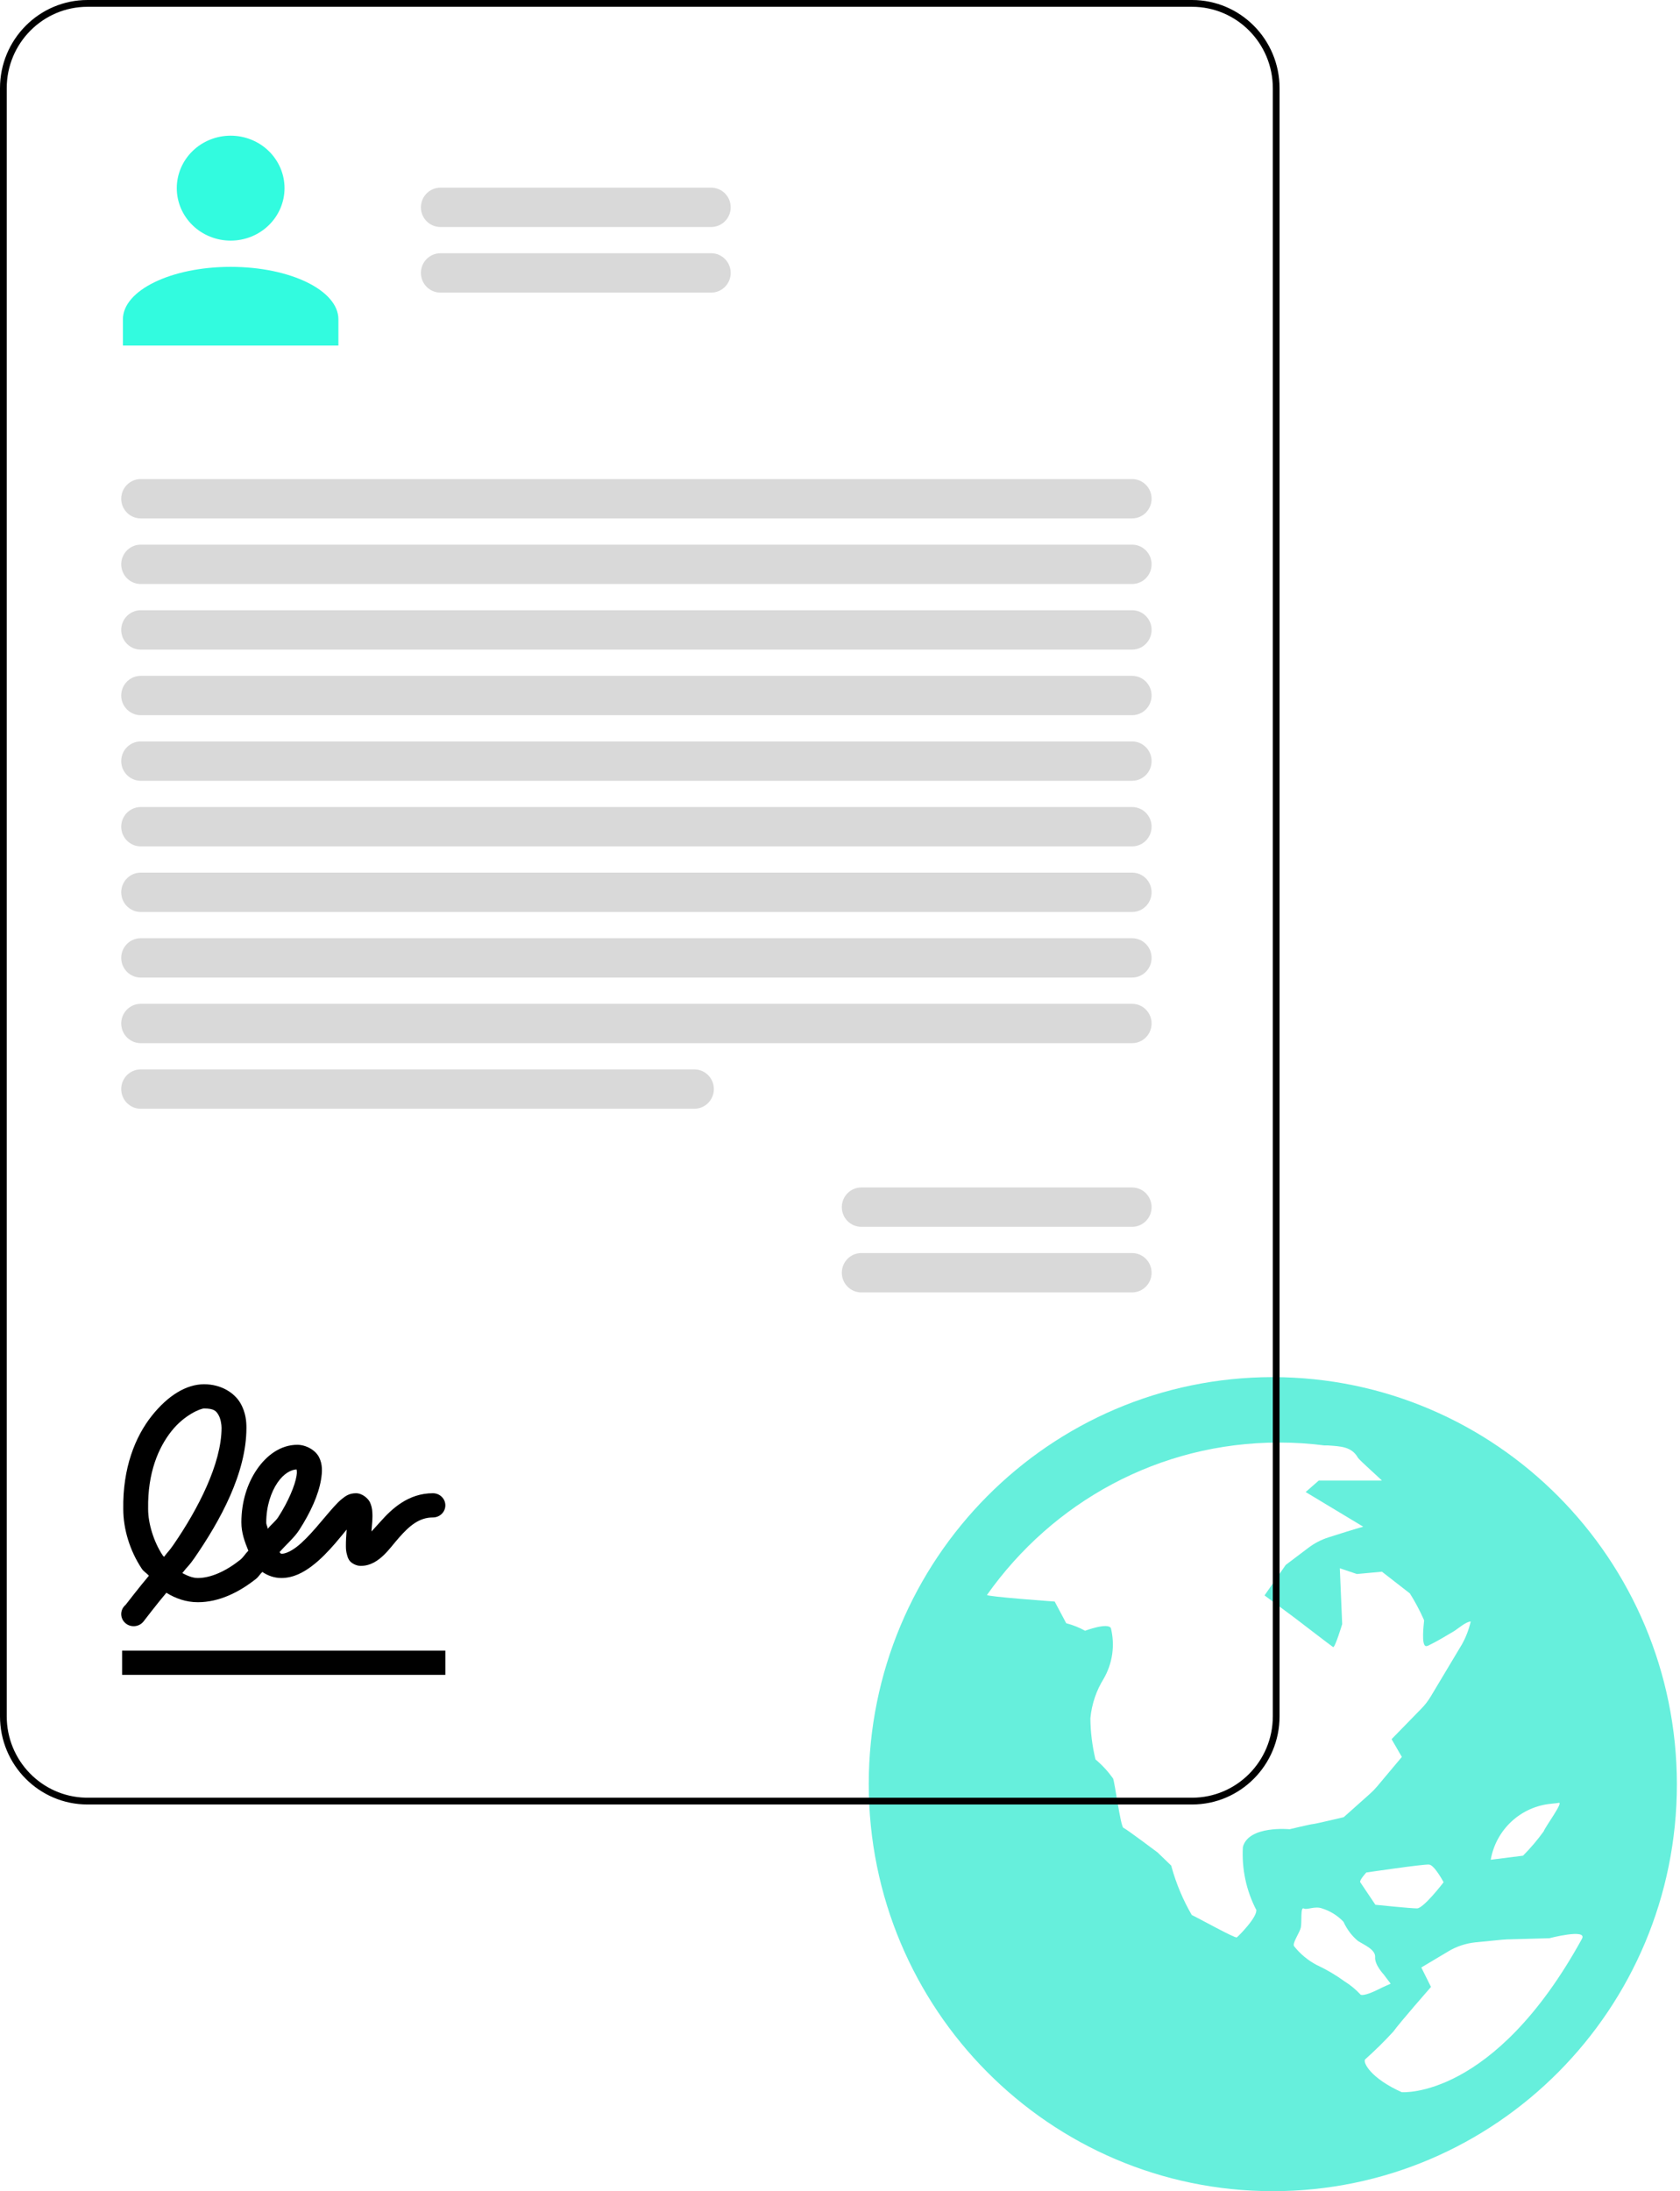 <svg width="270" height="352" viewBox="0 0 270 352" fill="none" xmlns="http://www.w3.org/2000/svg">
<path d="M204.56 221.226C168.697 221.226 139.62 250.503 139.62 286.613C139.62 322.723 168.697 352 204.56 352C240.423 352 269.5 322.723 269.5 286.613C269.457 250.519 240.407 221.27 204.566 221.226H204.56ZM201.881 306.714C202.249 307.82 199.04 311.046 198.77 311.231C198.499 311.416 192.546 308.098 191.534 307.635C190.131 305.219 189.042 302.631 188.293 299.936L188.239 299.707L186.042 297.587C186.042 297.587 181.009 293.806 180.549 293.626C180.089 293.446 179.174 286.346 178.882 285.698C178.082 284.573 177.144 283.555 176.09 282.668L176.062 282.646C175.535 280.479 175.259 278.257 175.24 276.026V276.009C175.473 273.661 176.225 271.53 177.378 269.678L177.34 269.738C178.067 268.504 178.545 267.138 178.747 265.717C178.948 264.297 178.869 262.85 178.514 261.461L178.53 261.537C177.978 260.616 174.39 261.973 174.39 261.973C173.462 261.46 172.475 261.063 171.452 260.791L171.36 260.769L169.504 257.281C169.504 257.281 158.442 256.486 158.626 256.214C169.163 241.327 186.242 231.737 205.551 231.737C208.112 231.737 210.63 231.902 213.105 232.233L212.813 232.2H213.408C215.389 232.347 217.218 232.347 218.257 234.2C218.463 234.56 222.175 237.845 222.083 237.845H211.942L209.837 239.687L219.09 245.256C217.824 245.604 215.248 246.411 213.516 246.967C212.345 247.34 211.245 247.911 210.264 248.656L210.291 248.634L206.633 251.397L203.229 256.295L208.186 259.984C208.186 259.984 213.955 264.409 214.247 264.594C214.539 264.779 215.708 260.905 215.708 260.905C215.575 257.919 215.448 254.929 215.329 251.936L218.073 252.857L222.099 252.486L226.586 255.974C227.36 257.194 228.128 258.611 228.788 260.093L228.875 260.311C228.821 260.932 228.388 264.316 229.167 264.441H229.199C229.342 264.44 229.482 264.4 229.605 264.327C230.996 263.646 232.311 262.856 233.637 262.066C234.265 261.69 235.607 260.491 236.37 260.491C236.04 261.853 235.569 263.052 234.957 264.163L234.995 264.087C234.855 264.305 231.424 270.054 229.963 272.495C229.508 273.254 228.99 273.924 228.409 274.506L223.647 279.388L225.298 282.243L221.315 286.989C220.982 287.385 220.623 287.756 220.238 288.101L220.227 288.111L215.957 291.92C215.957 291.92 211.292 293.026 211.011 293.026C210.73 293.026 207.255 293.855 207.255 293.855C207.255 293.855 200.664 293.212 199.749 296.71C199.545 300.215 200.289 303.71 201.903 306.823L201.854 306.714H201.881ZM250.511 289.615C251.344 289.43 248.292 293.539 248.102 294.182C247.097 295.576 245.984 296.887 244.774 298.105L239.579 298.759C239.995 296.393 241.173 294.23 242.93 292.605C244.688 290.979 246.927 289.98 249.304 289.763L249.347 289.757C249.915 289.703 250.348 289.654 250.511 289.615ZM221.044 305.989L218.614 302.371C218.419 302.077 219.583 300.807 219.583 300.807C219.583 300.807 228.81 299.44 229.681 299.532C230.552 299.625 232.008 302.371 232.008 302.371C232.008 302.371 228.804 306.572 227.733 306.572C226.661 306.572 221.033 305.989 221.033 305.989H221.044ZM223.501 318.674C223.501 318.674 222.392 319.143 221.282 319.699C220.173 320.255 218.782 320.723 218.598 320.353C217.871 319.579 217.049 318.901 216.152 318.337L216.098 318.304C214.752 317.325 213.319 316.473 211.817 315.759L211.655 315.688C210.226 314.945 208.97 313.905 207.97 312.637L207.953 312.615C207.715 312.076 208.879 310.474 209.063 309.635C209.247 308.796 208.971 306.295 209.528 306.583C210.086 306.872 211.287 306.147 212.488 306.583C213.841 307.014 214.994 307.749 215.908 308.714L215.914 308.719C216.477 309.943 217.243 310.964 218.214 311.782L218.225 311.792C219.242 312.446 221.093 313.187 221.001 314.408C220.909 315.628 222.392 317.203 222.392 317.203L223.501 318.674ZM225.308 336.111C220.27 333.861 219.009 331.316 219.394 330.831C221.017 329.382 222.505 327.916 223.918 326.374L223.956 326.33C224.924 324.962 229.979 319.192 229.979 319.192L228.426 316.064L232.755 313.482C234.037 312.708 235.547 312.185 237.171 312.021L237.214 312.016L241.435 311.602C241.688 311.576 241.938 311.56 242.187 311.553L248.995 311.367C248.995 311.367 255.181 309.755 254.239 311.466C240.071 337.239 225.308 336.1 225.308 336.1V336.111Z" fill="#66EFDC"/>
<path d="M32.798 222.372C29.963 222.372 26.998 224.156 24.368 227.478C21.739 230.801 19.705 235.808 19.811 242.434C19.811 245.597 20.848 249.107 22.808 252.038C23.095 252.47 23.593 252.729 23.931 253.133C22.556 254.75 20.184 257.814 20.184 257.814C19.971 257.991 19.799 258.209 19.678 258.454C19.557 258.699 19.491 258.967 19.483 259.239C19.475 259.511 19.526 259.782 19.632 260.034C19.738 260.285 19.897 260.513 20.099 260.701C20.301 260.889 20.542 261.034 20.805 261.126C21.068 261.218 21.348 261.255 21.627 261.235C21.905 261.215 22.177 261.138 22.423 261.01C22.67 260.881 22.886 260.704 23.058 260.489C23.058 260.489 25.461 257.357 26.74 255.869C28.215 256.781 29.901 257.388 31.799 257.388C35.212 257.388 38.417 255.799 41.165 253.618C41.554 253.311 41.79 252.857 42.164 252.525C43.045 253.126 44.082 253.497 45.223 253.497C47.139 253.497 48.766 252.608 50.158 251.552C51.549 250.496 52.742 249.223 53.841 247.965C54.578 247.12 55.118 246.42 55.715 245.716C55.641 246.632 55.581 247.535 55.589 248.391C55.593 248.838 55.613 249.241 55.777 249.789C55.857 250.062 55.929 250.439 56.277 250.822C56.624 251.206 57.332 251.552 57.961 251.552C59.594 251.552 60.808 250.661 61.708 249.789C62.607 248.916 63.328 247.912 64.145 246.992C65.772 245.154 67.338 243.771 69.576 243.771C70.106 243.771 70.615 243.566 70.989 243.201C71.364 242.836 71.574 242.341 71.574 241.825C71.574 241.309 71.364 240.815 70.989 240.45C70.615 240.085 70.106 239.88 69.576 239.88C65.62 239.88 62.962 242.389 61.146 244.44C60.583 245.076 60.159 245.51 59.711 246.019C59.715 245.949 59.706 245.909 59.711 245.837C59.787 244.848 59.911 243.885 59.835 242.919C59.815 242.374 59.687 241.837 59.46 241.339C59.18 240.744 58.245 239.88 57.212 239.88C56.131 239.88 55.521 240.343 55.028 240.732C54.534 241.121 54.103 241.572 53.653 242.068C52.754 243.061 51.805 244.239 50.782 245.412C49.757 246.585 48.672 247.745 47.659 248.513C46.648 249.28 45.806 249.607 45.223 249.607C45.091 249.607 45.023 249.387 44.911 249.363C45.964 248.132 47.259 247.074 48.096 245.776C49.92 242.944 51.189 240.141 51.593 237.691C51.795 236.466 51.867 235.275 51.281 234.104C50.694 232.935 49.163 232.099 47.785 232.099C45.097 232.099 42.837 233.791 41.291 236.05C39.742 238.31 38.793 241.275 38.793 244.56C38.793 246.266 39.342 247.7 39.916 249.12C39.44 249.568 39.097 250.19 38.605 250.579C36.295 252.412 33.879 253.497 31.799 253.497C30.894 253.497 30.087 253.112 29.302 252.707C30.235 251.497 30.307 251.657 31.3 250.214C35.392 244.263 39.604 236.656 39.604 229.365C39.604 228.5 39.544 226.934 38.605 225.352C37.666 223.771 35.572 222.372 32.798 222.372ZM32.798 226.263C34.421 226.263 34.749 226.691 35.108 227.296C35.468 227.901 35.608 228.867 35.608 229.363C35.608 235.106 31.827 242.415 27.927 248.087C27.13 249.247 27.13 249.087 26.366 250.093C26.312 250.015 26.233 249.99 26.179 249.91C24.692 247.687 23.807 244.716 23.807 242.432V242.374C23.713 236.548 25.485 232.521 27.553 229.91C29.619 227.299 32.235 226.263 32.798 226.263ZM47.659 236.05C47.687 236.193 47.763 236.45 47.659 237.083C47.401 238.647 46.346 241.193 44.723 243.71C44.278 244.401 43.558 244.916 43.039 245.595C42.991 245.191 42.789 245.004 42.789 244.56C42.789 242.012 43.548 239.711 44.599 238.178C45.602 236.711 46.764 236.106 47.659 236.05ZM19.623 265.169V269.06H71.574V265.169H19.623Z" fill="black"/>
<path d="M37.07 21.796C39.366 21.796 41.569 22.684 43.192 24.265C44.816 25.846 45.728 27.99 45.728 30.226C45.728 32.461 44.816 34.605 43.192 36.186C41.569 37.767 39.366 38.655 37.07 38.655C34.773 38.655 32.571 37.767 30.947 36.186C29.323 34.605 28.411 32.461 28.411 30.226C28.411 27.99 29.323 25.846 30.947 24.265C32.571 22.684 34.773 21.796 37.07 21.796ZM37.07 42.87C46.638 42.87 54.387 46.642 54.387 51.3V55.515H19.753V51.3C19.753 46.642 27.502 42.87 37.07 42.87Z" fill="#32FBDF"/>
<path d="M67.646 33.307C67.646 31.561 69.051 30.145 70.785 30.145H114.293C116.027 30.145 117.433 31.561 117.433 33.307C117.433 35.053 116.027 36.468 114.293 36.468H70.785C69.051 36.468 67.646 35.053 67.646 33.307Z" fill="#D9D9D9"/>
<path d="M67.646 43.844C67.646 42.098 69.051 40.682 70.785 40.682H114.293C116.027 40.682 117.433 42.098 117.433 43.844C117.433 45.59 116.027 47.005 114.293 47.005H70.785C69.051 47.005 67.646 45.59 67.646 43.844Z" fill="#D9D9D9"/>
<path d="M19.482 80.119C19.482 78.373 20.888 76.958 22.622 76.958H181.939C183.673 76.958 185.078 78.373 185.078 80.119C185.078 81.865 183.673 83.28 181.939 83.28H22.622C20.888 83.28 19.482 81.865 19.482 80.119Z" fill="#D9D9D9"/>
<path d="M19.482 90.656C19.482 88.91 20.888 87.495 22.622 87.495H181.939C183.673 87.495 185.078 88.91 185.078 90.656C185.078 92.402 183.673 93.817 181.939 93.817H22.622C20.888 93.817 19.482 92.402 19.482 90.656Z" fill="#D9D9D9"/>
<path d="M19.482 101.194C19.482 99.448 20.888 98.032 22.622 98.032H181.939C183.673 98.032 185.078 99.448 185.078 101.194C185.078 102.939 183.673 104.355 181.939 104.355H22.622C20.888 104.355 19.482 102.939 19.482 101.194Z" fill="#D9D9D9"/>
<path d="M19.482 111.731C19.482 109.985 20.888 108.57 22.622 108.57H181.939C183.673 108.57 185.078 109.985 185.078 111.731C185.078 113.477 183.673 114.892 181.939 114.892H22.622C20.888 114.892 19.482 113.477 19.482 111.731Z" fill="#D9D9D9"/>
<path d="M19.482 122.268C19.482 120.522 20.888 119.107 22.622 119.107H181.939C183.673 119.107 185.078 120.522 185.078 122.268C185.078 124.014 183.673 125.429 181.939 125.429H22.622C20.888 125.429 19.482 124.014 19.482 122.268Z" fill="#D9D9D9"/>
<path d="M19.482 132.805C19.482 131.059 20.888 129.644 22.622 129.644H181.939C183.673 129.644 185.078 131.059 185.078 132.805C185.078 134.551 183.673 135.966 181.939 135.966H22.622C20.888 135.966 19.482 134.551 19.482 132.805Z" fill="#D9D9D9"/>
<path d="M19.482 143.343C19.482 141.597 20.888 140.181 22.622 140.181H181.939C183.673 140.181 185.078 141.597 185.078 143.343C185.078 145.088 183.673 146.504 181.939 146.504H22.622C20.888 146.504 19.482 145.088 19.482 143.343Z" fill="#D9D9D9"/>
<path d="M19.482 153.88C19.482 152.134 20.888 150.719 22.622 150.719H181.939C183.673 150.719 185.078 152.134 185.078 153.88C185.078 155.626 183.673 157.041 181.939 157.041H22.622C20.888 157.041 19.482 155.626 19.482 153.88Z" fill="#D9D9D9"/>
<path d="M19.482 164.417C19.482 162.671 20.888 161.256 22.622 161.256H181.939C183.673 161.256 185.078 162.671 185.078 164.417C185.078 166.163 183.673 167.578 181.939 167.578H22.622C20.888 167.578 19.482 166.163 19.482 164.417Z" fill="#D9D9D9"/>
<path d="M19.482 174.954C19.482 173.208 20.888 171.793 22.622 171.793H111.587C113.321 171.793 114.727 173.208 114.727 174.954C114.727 176.7 113.321 178.115 111.587 178.115H22.622C20.887 178.115 19.482 176.7 19.482 174.954Z" fill="#D9D9D9"/>
<path d="M135.291 193.921C135.291 192.175 136.697 190.76 138.431 190.76H181.939C183.673 190.76 185.078 192.175 185.078 193.921C185.078 195.667 183.673 197.082 181.939 197.082H138.431C136.697 197.082 135.291 195.667 135.291 193.921Z" fill="#D9D9D9"/>
<path d="M135.291 204.459C135.291 202.713 136.697 201.297 138.431 201.297H181.939C183.673 201.297 185.078 202.713 185.078 204.459C185.078 206.204 183.673 207.62 181.939 207.62H138.431C136.697 207.62 135.291 206.204 135.291 204.459Z" fill="#D9D9D9"/>
<path d="M0 275.715V14.167C2.23142e-06 6.343 6.299 0 14.07 0V1.09C6.897 1.09 1.082 6.945 1.082 14.167V275.715C1.082 282.825 6.717 288.609 13.735 288.788L14.07 288.793H191.572C198.745 288.793 204.56 282.938 204.56 275.715V14.167C204.56 6.945 198.745 1.09 191.572 1.09V0C199.343 0 205.643 6.343 205.643 14.167V275.715C205.643 283.539 199.343 289.882 191.572 289.882H14.07C6.299 289.882 0 283.539 0 275.715ZM191.572 0V1.09H14.07V0H191.572Z" fill="black"/>
</svg>
